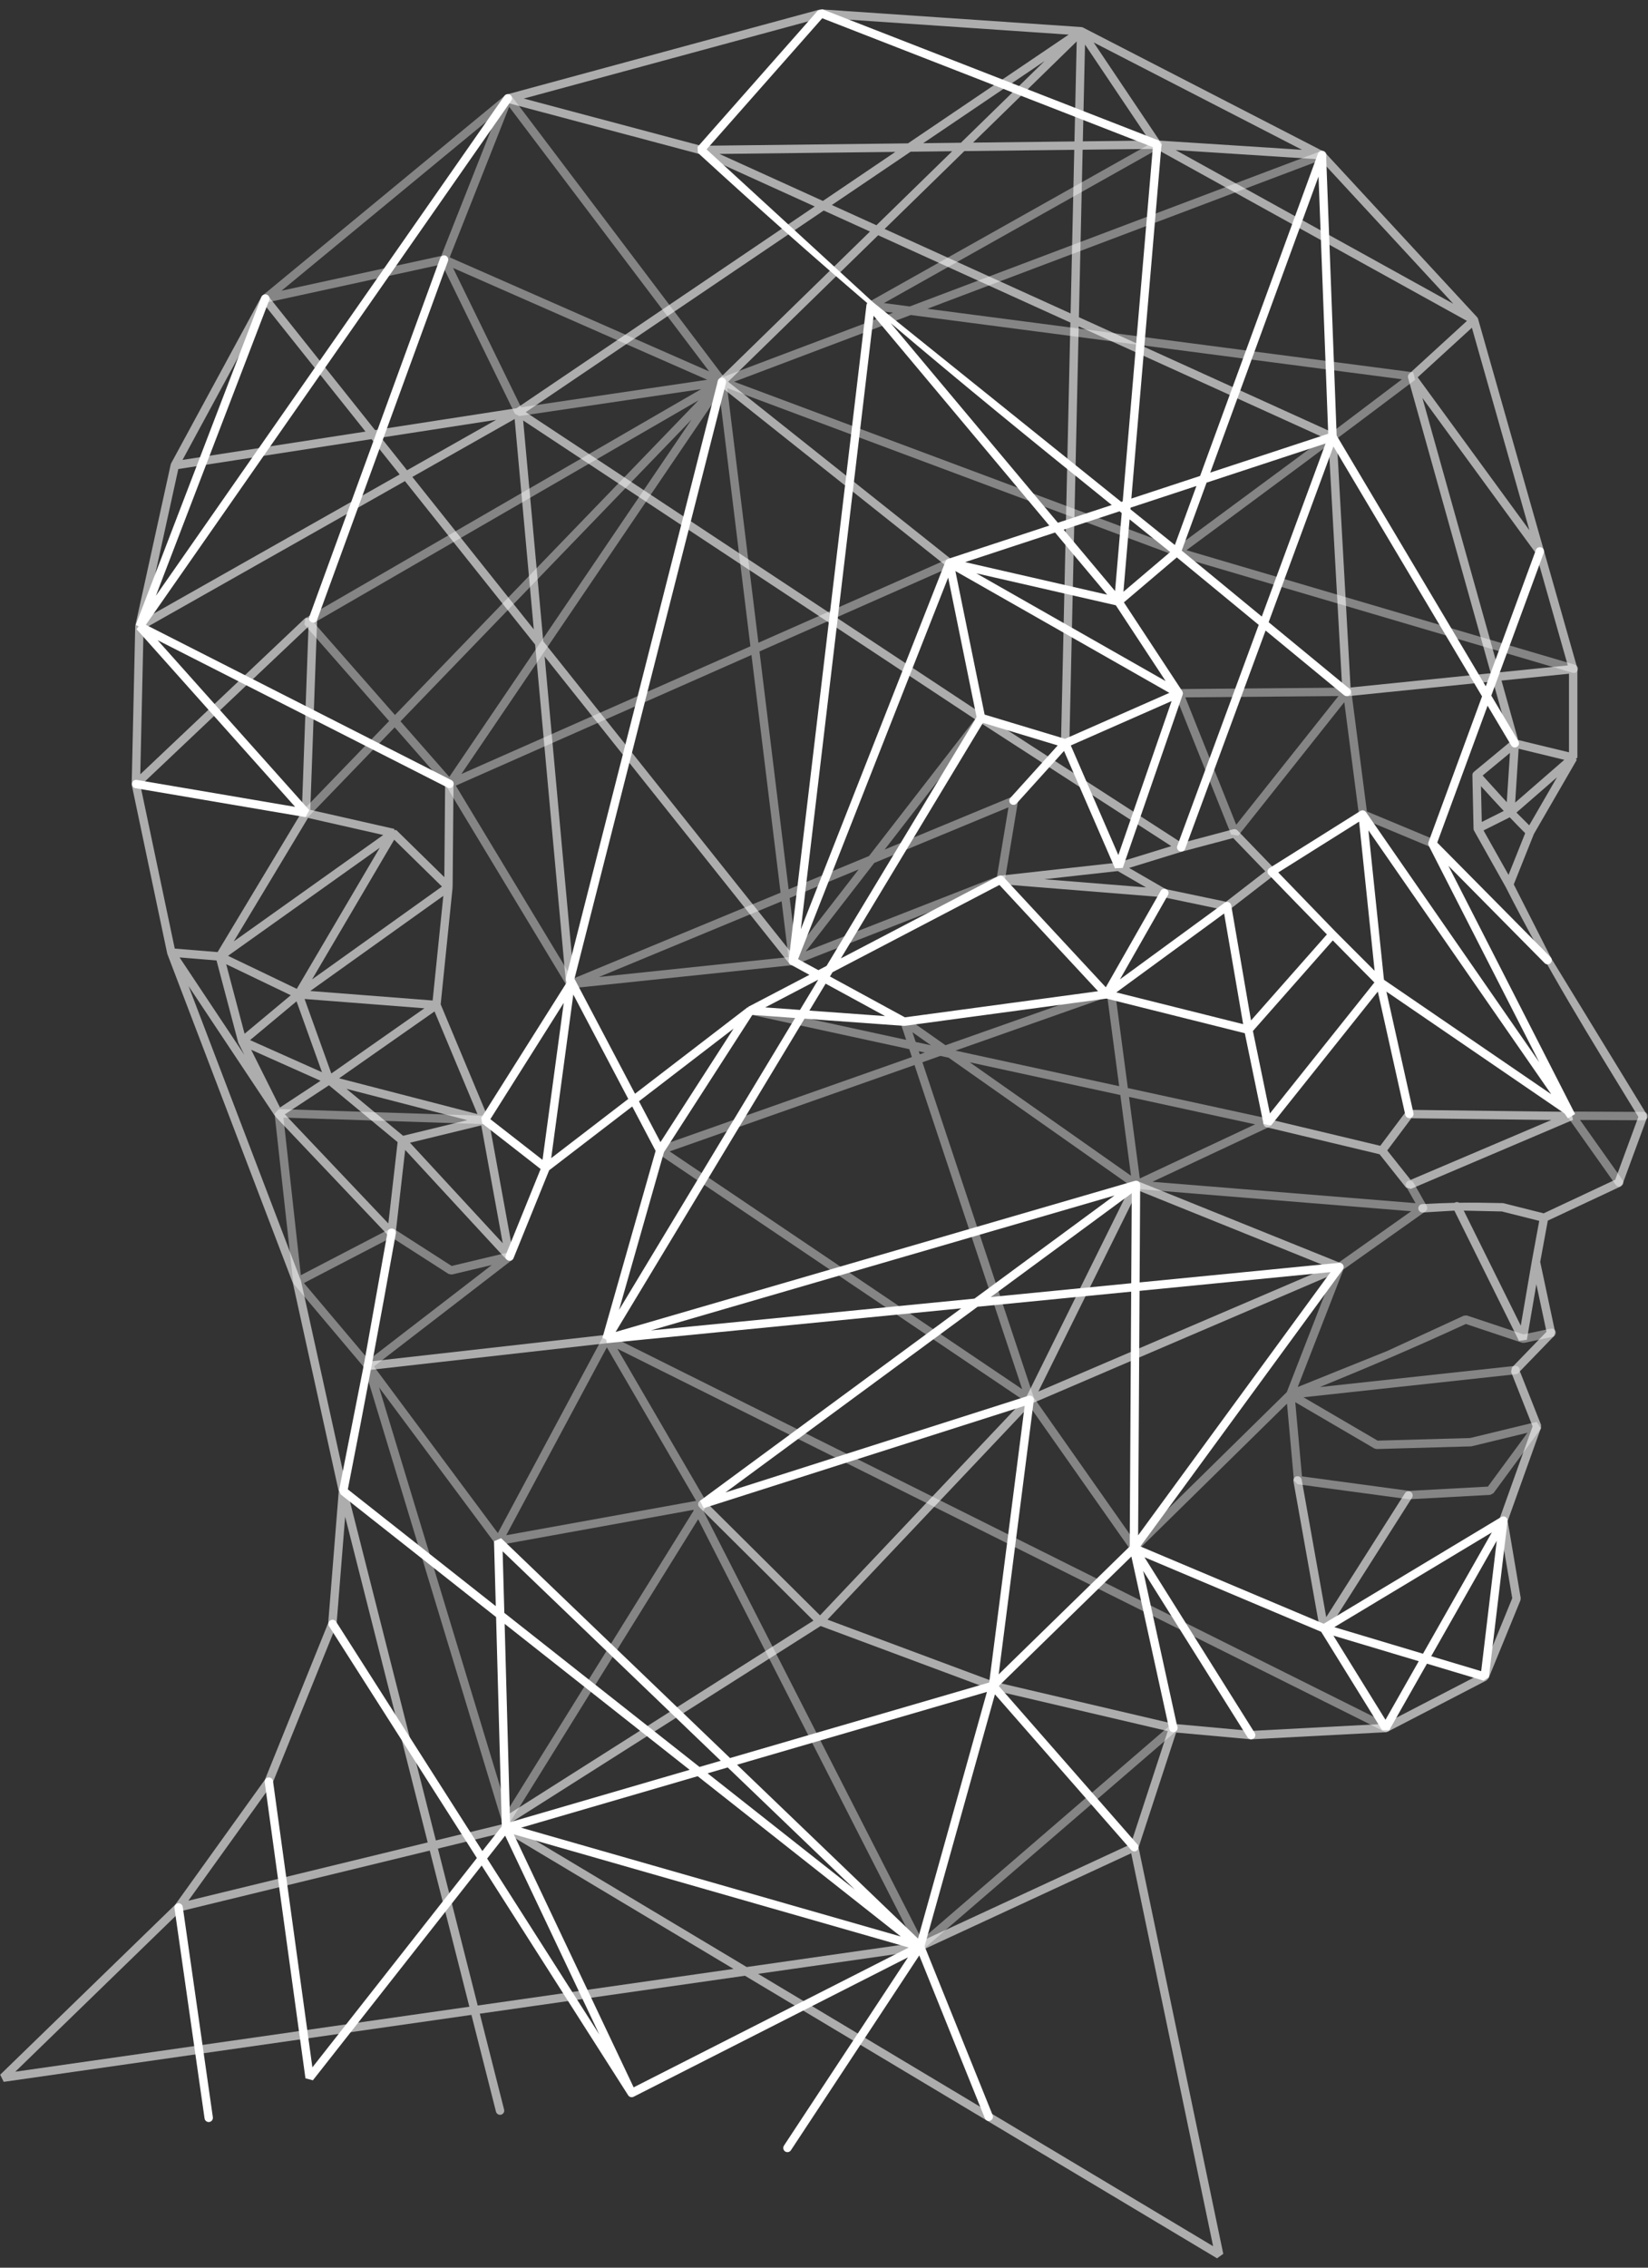 <svg width="88" height="121" viewBox="0 0 88 121" fill="none" xmlns="http://www.w3.org/2000/svg">
<rect x="0" y="0" width="88" height="121" fill="#333333" stroke="none"/>
<path fill-rule="evenodd" clip-rule="evenodd" d="M70.407 9.417L70.924 23.145L64.625 25.217L70.407 9.417ZM33.543 111.802C33.605 111.899 33.73 111.932 33.831 111.881H33.832L48.484 104.441L41.861 114.489C41.794 114.593 41.822 114.732 41.925 114.799C42.028 114.867 42.167 114.838 42.234 114.735L49.087 104.339L52.592 113.031C52.637 113.146 52.768 113.202 52.882 113.156C52.997 113.11 53.053 112.979 53.007 112.865L49.37 103.847L53.128 90.408L60.401 98.712C60.483 98.805 60.624 98.815 60.717 98.733C60.81 98.652 60.819 98.511 60.738 98.418L53.332 89.962L60.414 83.054L62.431 92.252C62.457 92.373 62.577 92.45 62.697 92.424C62.818 92.397 62.895 92.278 62.869 92.157L61.041 83.819L66.619 92.702C66.685 92.806 66.823 92.837 66.927 92.772C67.032 92.706 67.063 92.568 66.997 92.463L61.113 83.093L70.549 87.071L73.801 92.322L74.185 92.315L76.197 88.772L79.219 89.677L79.505 89.489L80.5 81.163C80.514 81.04 80.427 80.929 80.304 80.914C80.248 80.908 80.195 80.922 80.152 80.951L70.684 86.642L60.894 82.516L71.707 67.738C71.731 67.705 71.745 67.668 71.749 67.631V67.63C71.751 67.616 71.751 67.603 71.75 67.59L71.75 67.588L71.749 67.584L71.747 67.567L71.747 67.566C71.745 67.556 71.742 67.545 71.739 67.535L71.739 67.535L71.737 67.53H71.737C71.722 67.489 71.696 67.452 71.659 67.425C71.626 67.401 71.589 67.387 71.552 67.383H71.551C71.538 67.382 71.525 67.382 71.512 67.382H71.509L71.506 67.383H71.504L71.498 67.384L60.853 68.428L60.883 63.225C60.883 63.102 60.784 63.001 60.66 63.001C60.639 63.001 60.617 63.004 60.597 63.01L60.594 63.011L32.871 71.072L42.96 54.355L48.263 54.739C48.282 54.74 48.301 54.739 48.32 54.736L59.078 53.283L66.471 55.132L67.469 59.969L67.863 60.064L73.573 52.91L75.039 59.486C75.066 59.606 75.185 59.683 75.306 59.656C75.426 59.629 75.502 59.51 75.475 59.389L74.031 52.91L83.545 59.415L83.724 59.673L84.107 59.444L83.994 59.223C83.989 59.212 83.984 59.202 83.978 59.192L77.341 46.196L82.481 51.391C82.568 51.478 82.709 51.479 82.797 51.392C82.884 51.305 82.885 51.163 82.798 51.075L76.746 44.96L79.434 37.655L80.696 39.776C80.759 39.882 80.896 39.917 81.002 39.854C81.108 39.791 81.143 39.654 81.08 39.548L79.632 37.116L82.435 29.497C82.478 29.381 82.418 29.252 82.302 29.21C82.186 29.167 82.057 29.227 82.015 29.343L79.337 36.62L71.375 23.241L70.811 8.278C70.813 8.185 70.757 8.096 70.664 8.062C70.548 8.02 70.419 8.079 70.377 8.195L64.083 25.395L60.412 26.603L62.022 7.723L61.879 7.497L43.923 0.5L43.675 0.56L37.249 7.841L37.26 8.055L37.266 8.153L37.446 8.319C40.541 11.154 43.428 13.705 46.31 16.174L46.309 16.175L46.307 16.177L46.305 16.18L46.304 16.181L46.302 16.184L46.302 16.185L46.297 16.193H46.297L46.294 16.197C46.29 16.206 46.285 16.214 46.282 16.223L46.282 16.223C46.279 16.229 46.276 16.236 46.274 16.244L46.274 16.244L46.273 16.249L46.273 16.249L46.272 16.253L46.269 16.267L46.268 16.271V16.271L46.266 16.281L46.266 16.283L42.113 51.253H42.114C42.103 51.341 42.146 51.43 42.229 51.475L43.222 52.016L39.957 53.722L39.97 53.784L39.925 53.743L33.908 58.361L30.676 52.226L38.767 20.43C38.798 20.31 38.725 20.187 38.605 20.157C38.58 20.151 38.554 20.149 38.53 20.151C38.438 20.16 38.357 20.225 38.333 20.319L38.329 20.333L30.22 52.198C30.205 52.259 30.216 52.32 30.246 52.37L30.268 52.411L25.698 59.651L25.75 59.946L28.868 62.377L27.007 66.966C26.961 67.08 27.016 67.211 27.131 67.257C27.245 67.304 27.376 67.249 27.422 67.134L29.324 62.445L33.76 59.04L35.008 61.41L32.168 71.385L32.366 71.471L32.404 71.669L51.331 69.811L37.377 80.08L37.578 80.473L54.716 75.011L52.822 89.776L38.983 93.807L26.757 82.075L26.379 82.241L26.474 85.702L18.573 79.47C19.477 74.895 20.315 70.411 21.136 65.819C21.158 65.697 21.077 65.581 20.955 65.559C20.833 65.537 20.717 65.618 20.695 65.74L19.425 72.843L18.106 79.518L18.188 79.737L26.49 86.285L26.795 97.45L25.757 98.77L17.947 86.532C17.881 86.428 17.743 86.397 17.639 86.464C17.535 86.53 17.505 86.668 17.571 86.772L25.464 99.142L16.681 110.312L14.578 95.037C14.562 94.915 14.45 94.829 14.327 94.845C14.205 94.862 14.119 94.974 14.135 95.097L16.31 110.895L16.707 111.003L25.72 99.542L33.543 111.802ZM32.004 108.559L26.012 99.17L26.973 97.948L32.004 108.559ZM27.435 97.877L48.525 103.918L33.835 111.378L27.435 97.877ZM48.103 103.331L27.827 97.523L37.256 94.776L48.103 103.331ZM49.02 103.44L39.355 94.164L52.701 90.277L49.02 103.44ZM37.784 94.622L38.859 94.309L45.653 100.829L37.784 94.622ZM26.84 82.775L38.487 93.952L37.353 94.282L26.93 86.062L26.84 82.775ZM36.825 94.436L27.236 97.23L26.947 86.646L36.825 94.436ZM52.148 38.264L44.136 51.539L43.699 51.767L42.616 51.177L50.63 30.818L52.148 38.264ZM43.692 52.275L42.718 53.888L40.861 53.754L43.692 52.275ZM42.458 54.319L33.057 69.894L35.455 61.477L40.176 54.153L42.458 54.319ZM43.219 53.925L44.087 52.487L47.264 54.218L43.219 53.925ZM44.318 52.104L44.456 51.876L53.367 47.22L58.634 52.891L48.321 54.284L44.318 52.104ZM44.9 51.14L52.487 38.57L56.481 39.775L53.952 42.574C53.869 42.666 53.876 42.807 53.968 42.889C54.059 42.972 54.2 42.965 54.283 42.874L56.817 40.069L59.536 46.329L59.952 46.312L63.147 37.082C63.177 37.009 63.166 36.926 63.121 36.864L60.014 32.141L62.84 29.742L67.213 33.343L62.864 45.136C62.821 45.252 62.881 45.381 62.997 45.424C63.113 45.466 63.242 45.407 63.284 45.29L67.58 33.644L71.768 37.093C71.864 37.171 72.004 37.157 72.083 37.062C72.161 36.967 72.147 36.826 72.052 36.748L67.743 33.2L71.202 23.822L79.139 37.159L76.277 44.939L76.277 44.941C76.257 44.997 76.259 45.061 76.288 45.118L82.194 56.682L72.947 43.341C72.902 43.272 72.822 43.231 72.736 43.239C72.7 43.243 72.668 43.255 72.639 43.273L72.637 43.274L72.633 43.277L67.793 46.316C67.786 46.321 67.778 46.325 67.771 46.331L67.77 46.331L67.767 46.334L67.762 46.337L67.761 46.338L67.758 46.341L67.757 46.342L67.754 46.345L67.753 46.346L67.75 46.349L67.749 46.35L67.746 46.353L67.745 46.354L67.742 46.357L67.741 46.358L67.738 46.361L67.737 46.362L67.734 46.365C67.725 46.376 67.717 46.387 67.711 46.399L67.71 46.401C67.697 46.423 67.689 46.447 67.684 46.471L67.684 46.475L67.684 46.476L67.683 46.48L67.683 46.482C67.681 46.492 67.681 46.503 67.681 46.514V46.518L67.681 46.519L67.681 46.523L67.681 46.525L67.682 46.529L67.682 46.53L67.682 46.534L67.683 46.536L67.683 46.539L67.683 46.541L67.684 46.544L67.684 46.546L67.684 46.55L67.685 46.552L67.686 46.555L67.686 46.557L67.687 46.56L67.687 46.562L67.688 46.566L67.689 46.568L67.689 46.571L67.69 46.573L67.691 46.576L67.692 46.578L67.692 46.581L67.693 46.584C67.701 46.605 67.711 46.625 67.725 46.644L67.726 46.645L67.728 46.648L67.732 46.652L67.733 46.653L67.736 46.657L67.737 46.658L67.739 46.661L67.74 46.662L67.743 46.665L67.744 46.666C68.783 47.74 69.816 48.802 70.854 49.86L66.802 54.45L65.746 48.312C65.738 48.262 65.714 48.219 65.68 48.187H65.68L65.676 48.183H65.676L65.672 48.18H65.671L65.668 48.177L65.667 48.176L65.664 48.173H65.663L65.655 48.166L65.654 48.166L65.637 48.155L65.636 48.155C65.592 48.13 65.541 48.12 65.488 48.129C65.45 48.135 65.415 48.151 65.387 48.174L59.803 52.258L62.368 47.756C62.429 47.649 62.391 47.512 62.284 47.452C62.176 47.39 62.04 47.428 61.979 47.536L59.048 52.68L53.578 46.79C53.505 46.711 53.387 46.697 53.298 46.752L44.9 51.14ZM60.406 68.472L52.906 69.208L60.434 63.668L60.406 68.472ZM54.907 74.481L38.737 79.635L52.202 69.726L60.403 68.921L60.324 82.517L53.328 89.342L55.203 74.723L55.204 74.72L55.204 74.718L55.205 74.714L55.205 74.712L55.205 74.708V74.707L55.206 74.702V74.701L55.206 74.691V74.69V74.685L55.206 74.685L55.206 74.68L55.206 74.679L55.205 74.674L55.205 74.674L55.205 74.669L55.205 74.668L55.204 74.663L55.204 74.662L55.203 74.658L55.203 74.657L55.203 74.652L55.202 74.651L55.201 74.647L55.201 74.646L55.2 74.642L55.2 74.641C55.198 74.633 55.196 74.626 55.194 74.619L55.193 74.616L55.192 74.613L55.187 74.603L55.187 74.601L55.185 74.598L55.184 74.596L55.183 74.592L55.182 74.591L55.18 74.588L55.179 74.586L55.177 74.582L55.175 74.578L55.174 74.577L55.172 74.573L55.171 74.572L55.169 74.568L55.168 74.568L55.166 74.564L55.165 74.563L55.163 74.559H55.162L55.159 74.555L55.159 74.555L55.156 74.551H55.156L55.152 74.546H55.152L55.149 74.542H55.149L55.145 74.538L55.141 74.535H55.141L55.138 74.531L55.137 74.531L55.134 74.527L55.133 74.527L55.13 74.524H55.13L55.126 74.52H55.125L55.117 74.513H55.117L55.113 74.51H55.113C55.103 74.503 55.092 74.497 55.08 74.491H55.08L55.061 74.483L55.06 74.482L55.045 74.477L55.044 74.477L55.035 74.474L55.033 74.474L55.03 74.473L55.025 74.472L55.022 74.472L55.019 74.471L55.014 74.47L55.011 74.47H55.009L55.005 74.469H55.003L54.999 74.469H54.998L54.993 74.468H54.992H54.982H54.981H54.977H54.976H54.971H54.97L54.965 74.469H54.965L54.96 74.469H54.959L54.955 74.47L54.954 74.47L54.949 74.471H54.948L54.944 74.472H54.943L54.938 74.472L54.937 74.473L54.933 74.474L54.932 74.474C54.925 74.476 54.918 74.478 54.912 74.48L54.907 74.481ZM60.85 68.878L71.051 67.877L60.774 81.923L60.85 68.878ZM52.035 69.293L34.757 70.989L59.513 63.79L52.035 69.293ZM71.202 87.276L75.758 88.64L73.982 91.767L71.202 87.276ZM79.923 82.213L79.092 89.172L76.424 88.373L79.923 82.213ZM75.985 88.241L71.251 86.823L79.662 81.767L75.985 88.241ZM30.614 53.068L33.548 58.638L29.433 61.797L30.614 53.068ZM34.12 58.763L39.173 54.884L35.268 60.942L34.12 58.763ZM66.382 54.648L59.609 52.954L65.366 48.743L66.382 54.648ZM73.39 52.423L67.811 59.412L66.903 55.013L71.168 50.18C71.903 50.928 72.643 51.675 73.39 52.423ZM72.573 43.842L73.402 51.801L71.307 49.706L68.257 46.553L72.573 43.842ZM73.901 52.279L73.071 44.305L82.831 58.385L73.901 52.279ZM62.562 37.408L59.717 45.625L57.178 39.777L62.562 37.408ZM50.629 29.82C50.568 29.841 50.515 29.887 50.49 29.952L42.763 49.584L46.65 16.85L56.03 28.044L50.634 29.819L50.634 29.819L50.629 29.82ZM28.97 61.89L26.184 59.718L30.103 53.511L28.97 61.89ZM7.306 41.616C7.184 41.596 7.069 41.678 7.048 41.8C7.028 41.922 7.111 42.037 7.232 42.057L16.314 43.601L16.517 43.231L8.416 34.16L23.903 42.026C24.013 42.082 24.147 42.037 24.203 41.927C24.259 41.817 24.214 41.682 24.104 41.627L7.788 33.339L27.298 5.375C27.369 5.274 27.344 5.134 27.243 5.064C27.142 4.993 27.003 5.018 26.932 5.119L8.323 31.791L14.377 16.01C14.421 15.895 14.363 15.765 14.248 15.721C14.132 15.677 14.003 15.735 13.958 15.851L7.249 33.342L7.404 33.424L7.292 33.571L15.759 43.053L7.306 41.616ZM16.514 32.919C16.472 33.036 16.532 33.164 16.648 33.206C16.765 33.248 16.893 33.188 16.934 33.072L23.918 13.941L23.923 13.927C23.943 13.871 23.94 13.813 23.918 13.763C23.895 13.708 23.849 13.662 23.789 13.64C23.673 13.598 23.544 13.659 23.503 13.775L16.514 32.919ZM63.887 25.931L62.735 29.081L60.364 27.175L60.371 27.088L63.887 25.931ZM56.339 28.414L59.12 31.732L51.533 29.995L56.339 28.414ZM67.377 32.899L63.102 29.38L64.429 25.753L70.784 23.663L67.377 32.899ZM59.95 26.755L59.872 26.78L46.639 16.143L46.636 16.141L46.626 16.133L46.626 16.132L46.625 16.132L37.728 7.972L43.906 0.974L61.561 7.852L59.95 26.755ZM59.366 26.947L56.488 27.894L47.561 17.241C51.308 20.421 55.095 23.511 59.366 26.947ZM51.016 30.471L62.443 36.971L56.87 39.424L52.577 38.13L51.016 30.471ZM62.243 36.343L52.131 30.591L59.582 32.297L62.243 36.343ZM56.797 28.263L59.782 27.282L59.897 27.374L59.542 31.538L56.797 28.263ZM9.759 101.748C9.741 101.626 9.628 101.541 9.506 101.558C9.383 101.575 9.298 101.689 9.316 101.811L10.923 113.037C10.94 113.159 11.054 113.244 11.176 113.227C11.299 113.21 11.383 113.096 11.366 112.974L9.759 101.748ZM60.318 27.712L62.486 29.456L59.989 31.576L60.318 27.712Z" fill="white"/>
<path fill-rule="evenodd" clip-rule="evenodd" d="M18.43 80.93L22.839 98.31L10.057 101.42L14.526 95.198L14.552 95.151L17.955 86.737L17.971 86.672L18.43 80.93ZM70.757 8.145C70.738 8.122 70.714 8.102 70.686 8.087L57.842 1.475C57.813 1.458 57.779 1.448 57.744 1.445L43.849 0.5L43.776 0.507L27.046 5.045L27.047 5.477L37.33 8.214L43.505 11.016L27.587 21.781L20.027 22.95L14.339 15.815C14.32 15.787 14.294 15.763 14.263 15.746C14.154 15.687 14.017 15.727 13.959 15.836L9.138 24.723L9.136 24.729C9.128 24.744 9.122 24.76 9.118 24.777L9.116 24.782L7.226 33.385L7.225 33.391C7.222 33.406 7.221 33.422 7.221 33.437L7.032 41.841L7.033 41.844C7.033 41.858 7.033 41.871 7.036 41.885L7.037 41.891L8.925 50.859L8.925 50.862C8.927 50.877 8.931 50.892 8.937 50.906V50.907L8.938 50.909L8.939 50.911L8.94 50.914L15.641 68.472L18.088 79.58L17.526 86.603L14.147 94.96L9.355 101.632L0.011 110.703L0.198 111.085L25.174 107.512L26.484 112.675C26.514 112.795 26.636 112.868 26.755 112.838C26.875 112.808 26.948 112.687 26.918 112.566L25.62 107.448L39.778 105.423L64.987 120.5L65.32 120.262L60.796 98.578L62.803 92.445L66.784 92.806L66.816 92.807L73.999 92.429L74.09 92.405L79.383 89.663L79.487 89.549L81.189 85.389L81.203 85.268L80.506 81.161L82.289 76.18L82.286 76.022L81.159 73.173L82.984 71.288L83.043 71.086L82.244 67.336L82.65 65.131L86.523 63.316L86.639 63.19L87.944 59.647L87.924 59.453L82.833 51.132L80.832 47.19L81.906 44.502L84.199 40.54L84.144 40.495L84.229 40.428V35.701L84.228 35.695L84.228 35.679C84.226 35.666 84.224 35.654 84.221 35.642L84.221 35.64L82.44 29.377L82.438 29.369L82.436 29.363L82.436 29.362L78.931 17.033C78.922 16.987 78.898 16.945 78.863 16.912L70.757 8.145ZM57.064 1.848L48.483 7.65L37.436 7.779L27.968 5.259L43.858 0.949L57.064 1.848ZM47.811 8.105L43.941 10.722L38.415 8.214L47.811 8.105ZM28.074 21.991L43.984 11.233L46.455 12.355L38.393 20.218L38.39 20.222C38.383 20.228 38.376 20.235 38.37 20.242L38.37 20.243L38.367 20.247V20.247L38.363 20.252L38.353 20.265L38.353 20.266L38.35 20.27L38.345 20.279L38.344 20.28L38.338 20.294L38.337 20.295C38.328 20.317 38.322 20.339 38.319 20.362V20.363L38.319 20.367C38.316 20.403 38.321 20.439 38.335 20.473L38.335 20.474L38.337 20.478C38.351 20.508 38.371 20.535 38.398 20.558L38.398 20.558L38.402 20.561L50.552 30.219C50.649 30.296 50.79 30.28 50.867 30.183C50.944 30.087 50.928 29.946 50.831 29.869L38.879 20.369L46.892 12.553L57.157 17.212L56.655 39.667C56.653 39.79 56.751 39.892 56.874 39.895C56.997 39.897 57.099 39.799 57.102 39.675L57.6 17.413L70.935 23.465L71.683 36.942L71.929 37.152L79.726 36.36L80.631 39.591L78.703 41.185V41.186C78.653 41.227 78.621 41.291 78.623 41.361L78.684 44.206C78.683 44.247 78.692 44.288 78.713 44.326L80.391 47.31L80.392 47.311C82.654 51.766 84.832 55.257 87.486 59.594L86.25 62.95L82.429 64.742L80.284 64.202L80.234 64.196C79.362 64.177 78.643 64.167 77.916 64.177C77.852 64.136 77.769 64.129 77.697 64.165C77.687 64.17 77.678 64.175 77.67 64.181C77.13 64.191 76.577 64.213 75.944 64.25C75.821 64.258 75.727 64.364 75.734 64.487C75.741 64.61 75.847 64.704 75.971 64.697L77.661 64.597L81.11 71.549L81.531 71.488L82.039 68.526L82.58 71.062L80.737 72.965L80.689 73.204L81.838 76.109L80.064 81.064L80.055 81.177L80.751 85.28L79.106 89.303L73.927 91.985L66.806 92.36L62.685 91.985L53.078 89.735L44.187 86.422L55.106 74.884L71.611 67.816L71.607 67.403L60.738 63.022L60.454 63.131L54.79 74.568L43.788 86.194L37.658 80.105C37.571 80.018 37.43 80.018 37.342 80.106C37.255 80.193 37.256 80.335 37.343 80.422L43.437 86.474L26.88 96.977C26.776 97.044 26.745 97.183 26.811 97.287C26.823 97.305 26.837 97.32 26.852 97.334L23.274 98.204L18.534 79.517L18.533 79.516L16.076 68.361L16.066 68.329L10.07 52.618L14.678 59.543L14.708 59.525L14.702 59.573L20.742 65.939L21.127 65.81L21.635 61.358L27.04 67.206L27.424 67.015L26.096 59.737L26.062 59.715L26.083 59.691L23.531 53.591L24.168 47.355L24.147 47.343L24.169 47.334L24.216 41.837C24.217 41.714 24.118 41.613 23.994 41.612C23.871 41.611 23.77 41.71 23.769 41.833L23.727 46.804L21.158 44.287L21.065 44.299L21.051 44.228L16.568 43.212L16.936 33.014C16.94 32.89 16.844 32.787 16.72 32.782C16.601 32.778 16.5 32.869 16.49 32.986C16.41 32.952 16.314 32.965 16.247 33.029L7.491 41.316L7.665 33.564L21.623 25.671L28.576 34.394L30.23 52.55C30.241 52.673 30.35 52.764 30.472 52.753C30.595 52.742 30.686 52.633 30.674 52.51L29.083 35.029L42.152 51.426C42.23 51.523 42.37 51.539 42.467 51.461C42.564 51.385 42.58 51.243 42.503 51.147L29.009 34.219L27.936 22.436L52.252 38.5L52.255 38.502L52.257 38.503L52.26 38.505L52.264 38.508L62.545 45.149L59.691 46.028L53.384 46.728L53.391 47.174L62.139 47.877L65.475 48.576L65.658 48.534L68.037 46.695L68.062 46.363L66.085 44.316L66.082 44.312L66.08 44.31L66.078 44.308L66.076 44.306L66.074 44.304L66.072 44.302L66.07 44.301L66.067 44.298L66.066 44.297L66.063 44.294L66.062 44.294L66.059 44.291L66.058 44.29L66.054 44.287L66.054 44.287L66.05 44.284L66.049 44.284L66.045 44.281L66.045 44.281L66.036 44.275L66.031 44.272L66.031 44.272L66.027 44.269L66.026 44.269L66.022 44.267L66.022 44.267L66.017 44.264L66.017 44.264L66.012 44.262L66.012 44.262L66.007 44.26L66.007 44.26L66.002 44.258L66.002 44.257L65.997 44.256L65.997 44.255L65.992 44.254L65.992 44.254L65.987 44.252L65.987 44.252L65.982 44.251L65.981 44.25L65.977 44.249L65.976 44.249L65.972 44.248L65.971 44.248L65.966 44.247L65.966 44.246L65.961 44.245L65.96 44.245L65.956 44.245H65.955L65.95 44.244H65.95L65.945 44.243H65.944L65.939 44.242H65.939L65.928 44.242H65.928C65.918 44.241 65.907 44.242 65.896 44.243H65.895L65.891 44.243L65.89 44.243L65.885 44.244L65.884 44.244L65.88 44.245L65.878 44.245L65.875 44.246L65.87 44.247L65.867 44.247L65.864 44.248L65.862 44.249L65.859 44.249L63.108 44.98L52.507 38.132L52.502 38.128L28.074 21.991ZM44.419 10.939L48.625 8.095L50.847 8.069L46.799 12.019L44.419 10.939ZM49.297 7.641L55.781 3.256L51.311 7.617L49.297 7.641ZM58.399 2.265L69.527 7.994L61.917 7.503L58.399 2.265ZM57.611 16.926L57.811 7.988L61.736 7.943L78.332 17.123L75.265 19.928C75.192 19.985 75.165 20.078 75.188 20.163V20.163L79.604 35.923L72.117 36.684L71.374 23.316C71.374 23.3 71.372 23.284 71.369 23.268L71.368 23.265C71.367 23.258 71.365 23.251 71.362 23.244L71.362 23.243L71.358 23.234L71.358 23.233C71.337 23.181 71.297 23.137 71.243 23.113L57.611 16.926ZM57.821 7.542L57.937 2.378L61.377 7.5L57.821 7.542ZM47.236 12.217L51.495 8.062L57.364 7.994L57.168 16.725L47.236 12.217ZM51.959 7.61L57.493 2.211L57.374 7.547L51.959 7.61ZM62.776 8.007L70.481 8.504L77.605 16.21L62.776 8.007ZM81.092 39.951L83.532 40.543L80.906 42.826L81.092 39.951ZM78.596 17.487L81.666 28.29L75.702 20.132L78.596 17.487ZM82.019 29.53L83.717 35.505L80.055 35.877L75.953 21.233L82.019 29.53ZM83.781 35.948V40.143L81.066 39.485L80.178 36.314L83.781 35.948ZM22.949 98.744L25.063 107.076L0.816 110.544L9.636 101.982L22.949 98.744ZM25.509 107.012L23.384 98.638L26.974 97.764L39.168 105.058L25.509 107.012ZM60.382 98.403L49.063 103.642L39.871 104.958L27.14 97.343L43.82 86.762L52.967 90.169L62.357 92.368L60.382 98.403ZM9.331 50.616L7.5 41.921L16.474 33.429L16.117 43.323L11.618 50.803L9.331 50.616ZM7.771 32.99L9.521 25.027L19.838 23.431L21.341 25.317L7.771 32.99ZM9.747 24.54L14.191 16.347L19.517 23.029L9.747 24.54ZM40.481 105.322L49.159 104.081L49.221 104.063L60.403 98.887L64.778 119.855L40.481 105.322ZM79.082 41.95C79.492 42.401 79.89 42.839 80.297 43.272L79.124 43.859L79.082 41.95ZM80.617 43.611C80.885 43.892 81.158 44.174 81.442 44.457L80.552 46.683L79.218 44.311L80.617 43.611ZM82.193 65.144L81.798 67.288L81.795 67.303L81.206 70.736L78.161 64.597L80.197 64.642L82.193 65.144ZM83.14 41.476L81.657 44.038L80.976 43.357L83.14 41.476ZM80.629 40.174L80.459 42.805L79.169 41.381L80.629 40.174ZM27.481 22.358L28.503 33.583L22.018 25.448L27.481 22.358ZM20.348 23.352L26.496 22.401L21.735 25.093L20.348 23.352ZM12.176 51.001L20.278 45.236L15.848 52.763L12.176 51.001ZM9.588 51.087L11.562 51.248L12.717 55.614L12.733 55.657L13.049 56.287L9.588 51.087ZM12.482 50.233L16.447 43.643L20.465 44.554L12.482 50.233ZM14.951 59.094L13.412 56.015L17.118 57.669L14.951 59.094ZM13.06 55.16L12.078 51.449L15.527 53.105L13.06 55.16ZM16.663 52.26L21.049 44.806L23.599 47.305L16.663 52.26ZM20.736 65.283L15.21 59.459L17.566 57.909L21.232 60.943L20.736 65.283ZM17.693 57.28L16.264 53.304L22.663 53.801L17.693 57.28ZM15.835 53.429L17.194 57.213L13.352 55.499L15.835 53.429ZM18.107 57.536L23.203 53.968L25.496 59.447L18.107 57.536ZM23.102 53.385L16.567 52.878L23.673 47.802L23.102 53.385ZM18.498 58.099L24.958 59.77L21.525 60.604L18.498 58.099ZM21.891 60.975L25.699 60.05L26.846 66.338L21.891 60.975ZM19.61 72.663C19.487 72.677 19.398 72.788 19.412 72.911C19.425 73.034 19.536 73.122 19.659 73.109L32.398 71.673C32.521 71.659 32.609 71.549 32.596 71.426C32.583 71.303 32.471 71.214 32.349 71.228L19.61 72.663ZM63.127 45.438L65.849 44.715L67.566 46.494L65.466 48.117L62.249 47.443L60.291 46.311L63.127 45.438ZM55.76 46.915L59.687 46.479L61.197 47.351L55.76 46.915ZM75.365 59.669L82.84 59.762L75.324 62.957L74.077 61.387L75.365 59.669ZM83.909 59.329L75.257 59.221L75.076 59.31L73.704 61.139L67.736 59.713C67.616 59.685 67.495 59.759 67.467 59.879C67.438 59.999 67.512 60.12 67.632 60.148L73.667 61.59L75.079 63.369L75.342 63.436L83.994 59.758L83.909 59.329ZM70.941 67.617L55.446 74.251L60.763 63.515L70.941 67.617ZM75.401 79.913C75.467 79.809 75.436 79.67 75.332 79.604C75.228 79.538 75.089 79.569 75.023 79.673L70.818 86.289L69.508 78.954C69.486 78.833 69.37 78.751 69.248 78.773C69.126 78.795 69.045 78.912 69.067 79.033L70.477 86.934L70.887 87.015L75.401 79.913Z" fill="white" fill-opacity="0.6"/>
<path fill-rule="evenodd" clip-rule="evenodd" d="M83.974 35.899C84.092 35.934 84.217 35.866 84.251 35.748C84.286 35.629 84.218 35.505 84.1 35.47L63.356 29.358C67.446 26.337 71.514 23.33 75.569 20.266L75.463 19.866L49.519 16.475L70.692 8.481C70.807 8.437 70.866 8.308 70.822 8.192C70.779 8.077 70.65 8.018 70.534 8.062L48.578 16.352L47.203 16.172L61.931 7.899C62.038 7.839 62.077 7.702 62.017 7.595C61.956 7.487 61.82 7.448 61.712 7.509L46.397 16.111L46.478 16.528L47.691 16.686L38.644 20.102L27.306 5.111C27.231 5.013 27.091 4.993 26.992 5.068C26.986 5.072 26.98 5.078 26.974 5.083L14.034 15.756L14.223 16.147L23.6 14.105L27.493 22.076L27.727 22.2L37.439 20.764L16.309 32.981L16.253 33.322L20.778 38.474L16.198 43.218C16.113 43.307 16.115 43.448 16.204 43.534C16.293 43.62 16.435 43.617 16.52 43.528L21.075 38.811L23.831 41.95L30.284 52.629L30.284 52.63C30.329 52.704 30.413 52.745 30.498 52.736L42.362 51.494L42.38 51.492C42.403 51.489 42.425 51.483 42.446 51.474L53.517 47.143L53.656 46.971L54.359 42.753L54.053 42.51L47.238 45.332L52.582 38.436C52.657 38.338 52.639 38.197 52.541 38.122C52.444 38.047 52.303 38.065 52.228 38.162L46.404 45.676L42.111 47.454L40.555 34.76L50.808 30.233C50.921 30.183 50.973 30.051 50.923 29.938C50.873 29.825 50.741 29.773 50.628 29.823L40.498 34.296L38.833 20.709L62.783 29.655L62.798 29.66V29.66L83.974 35.899ZM19.456 72.979L26.809 97.213L27.213 97.267L37.28 81.065L48.954 103.942L49.3 104.01L62.82 92.357C62.913 92.276 62.923 92.135 62.843 92.041C62.762 91.948 62.62 91.938 62.527 92.019L49.224 103.485L37.556 80.621L37.715 80.364C37.761 80.292 37.759 80.203 37.719 80.134L37.717 80.13L37.714 80.126L32.967 71.968L73.918 92.389C74.028 92.443 74.163 92.398 74.218 92.288C74.273 92.177 74.228 92.042 74.117 91.987L32.497 71.233C32.386 71.177 32.252 71.222 32.196 71.333L32.191 71.344L26.584 81.805L19.966 72.912L27.364 67.215L27.176 66.82L24.117 67.55L21.047 65.58L20.823 65.569L16.064 68.043L15.135 59.634L25.892 59.983C26.015 59.987 26.119 59.89 26.122 59.767C26.126 59.643 26.029 59.54 25.906 59.536L14.892 59.179L14.662 59.427L15.655 68.417C15.66 68.459 15.677 68.501 15.707 68.537L19.456 72.979ZM37.042 80.599L27.093 96.611L20.242 74.031L26.435 82.354C26.454 82.38 26.48 82.402 26.51 82.418C26.555 82.443 26.606 82.449 26.654 82.441L37.024 80.564L37.042 80.599ZM37.126 80.091C37.115 80.092 37.103 80.094 37.091 80.098L27.03 81.919L32.405 71.891L37.172 80.083L37.126 80.091ZM79.749 79.673L82.29 76.219L82.057 75.87L78.504 76.731L73.561 76.87L69.603 74.557L80.952 73.326C81.075 73.313 81.164 73.203 81.151 73.08C81.138 72.957 81.027 72.868 80.905 72.882L70.477 74.012C73.146 72.924 75.57 71.89 78.273 70.646L81.272 71.645L81.388 71.652L82.901 71.334C83.022 71.309 83.099 71.19 83.074 71.069C83.049 70.948 82.931 70.871 82.81 70.895L81.354 71.201L78.329 70.193L78.166 70.202L74.058 72.094L69.298 74.008L71.737 67.738L76.117 64.64C76.216 64.57 76.241 64.433 76.174 64.332L75.479 63.103C75.419 62.996 75.282 62.958 75.175 63.019C75.068 63.079 75.03 63.215 75.09 63.322L75.586 64.199L61.539 63.058L67.808 60.117L67.76 59.695L60.225 58.058L59.537 52.869L59.241 52.687L50.487 55.772L48.426 54.323L48.085 54.576L48.388 55.487L40.124 53.692C40.003 53.666 39.884 53.743 39.858 53.863C39.832 53.984 39.908 54.104 40.029 54.13L48.552 55.981L48.693 56.404L35.189 61.163L35.138 61.56L54.844 74.841L60.386 82.726L60.726 82.757L68.723 74.898L69.094 78.996L69.287 79.198L75.213 79.997L75.254 79.999L79.581 79.764L79.749 79.673ZM81.565 76.449L79.451 79.323L75.251 79.551L69.523 78.778L69.165 74.82L73.389 77.289L73.508 77.319L78.54 77.177L78.587 77.171L81.565 76.449ZM68.712 74.282L60.601 82.253L55.205 74.575L49.256 56.681L50.215 56.342L50.657 56.438L60.553 63.396L60.629 63.403L60.665 63.437L75.355 64.63L71.424 67.41L71.344 67.513L68.712 74.282ZM49.06 56.092L49.382 56.161L49.114 56.256L49.06 56.092ZM51.783 56.683L59.823 58.429L60.394 62.736L51.783 56.683ZM60.287 58.53L67.02 59.993L60.864 62.881L60.287 58.53ZM59.761 57.957L51.02 56.059L59.13 53.201L59.761 57.957ZM49.713 55.775L48.895 55.597L48.723 55.079L49.713 55.775ZM48.834 56.829L54.584 74.126L35.758 61.437L48.834 56.829ZM87.765 59.777C87.888 59.777 87.989 59.678 87.989 59.554C87.99 59.431 87.89 59.33 87.767 59.33L83.939 59.312L83.756 59.664L86.278 63.225C86.35 63.325 86.489 63.349 86.589 63.278C86.69 63.207 86.714 63.068 86.643 62.967L84.371 59.761L87.765 59.777ZM42.509 50.703L42.167 47.915L45.852 46.389L42.509 50.703ZM41.681 47.632L30.568 52.234L24.338 41.921L40.127 34.95L41.681 47.632ZM31.984 52.131L41.737 48.093L42.102 51.071L31.984 52.131ZM43.026 50.766L46.686 46.044L53.851 43.077L53.235 46.772L43.026 50.766ZM16.229 68.462L20.914 66.026L23.956 67.978L24.128 68.008L26.262 67.499L19.689 72.561L16.229 68.462ZM21.386 38.488L36.923 22.395L23.992 41.455L21.386 38.488ZM37.297 21.363L21.09 38.151L16.769 33.232L37.297 21.363ZM40.07 34.485L24.637 41.3L38.416 20.99L40.07 34.485ZM27.189 5.699L37.869 19.82L24.011 13.731L27.189 5.699ZM37.765 20.263L27.824 21.733L24.193 14.299L37.765 20.263ZM76.429 45.215C76.543 45.262 76.674 45.208 76.722 45.094C76.769 44.98 76.715 44.849 76.601 44.802L72.99 43.297L72.159 36.889C72.146 36.777 72.05 36.69 71.935 36.69L62.962 36.767L62.756 37.073L65.74 44.532L66.123 44.588L71.783 37.467L72.564 43.482L72.699 43.661L76.429 45.215ZM71.47 37.141L66.012 44.008L63.293 37.211L71.47 37.141ZM39.202 20.37L48.632 16.809L74.863 20.238L71.045 23.123L62.826 29.194L39.202 20.37ZM26.599 5.971L23.56 13.655L15.031 15.513L26.599 5.971Z" fill="white" fill-opacity="0.4"/>
</svg>
